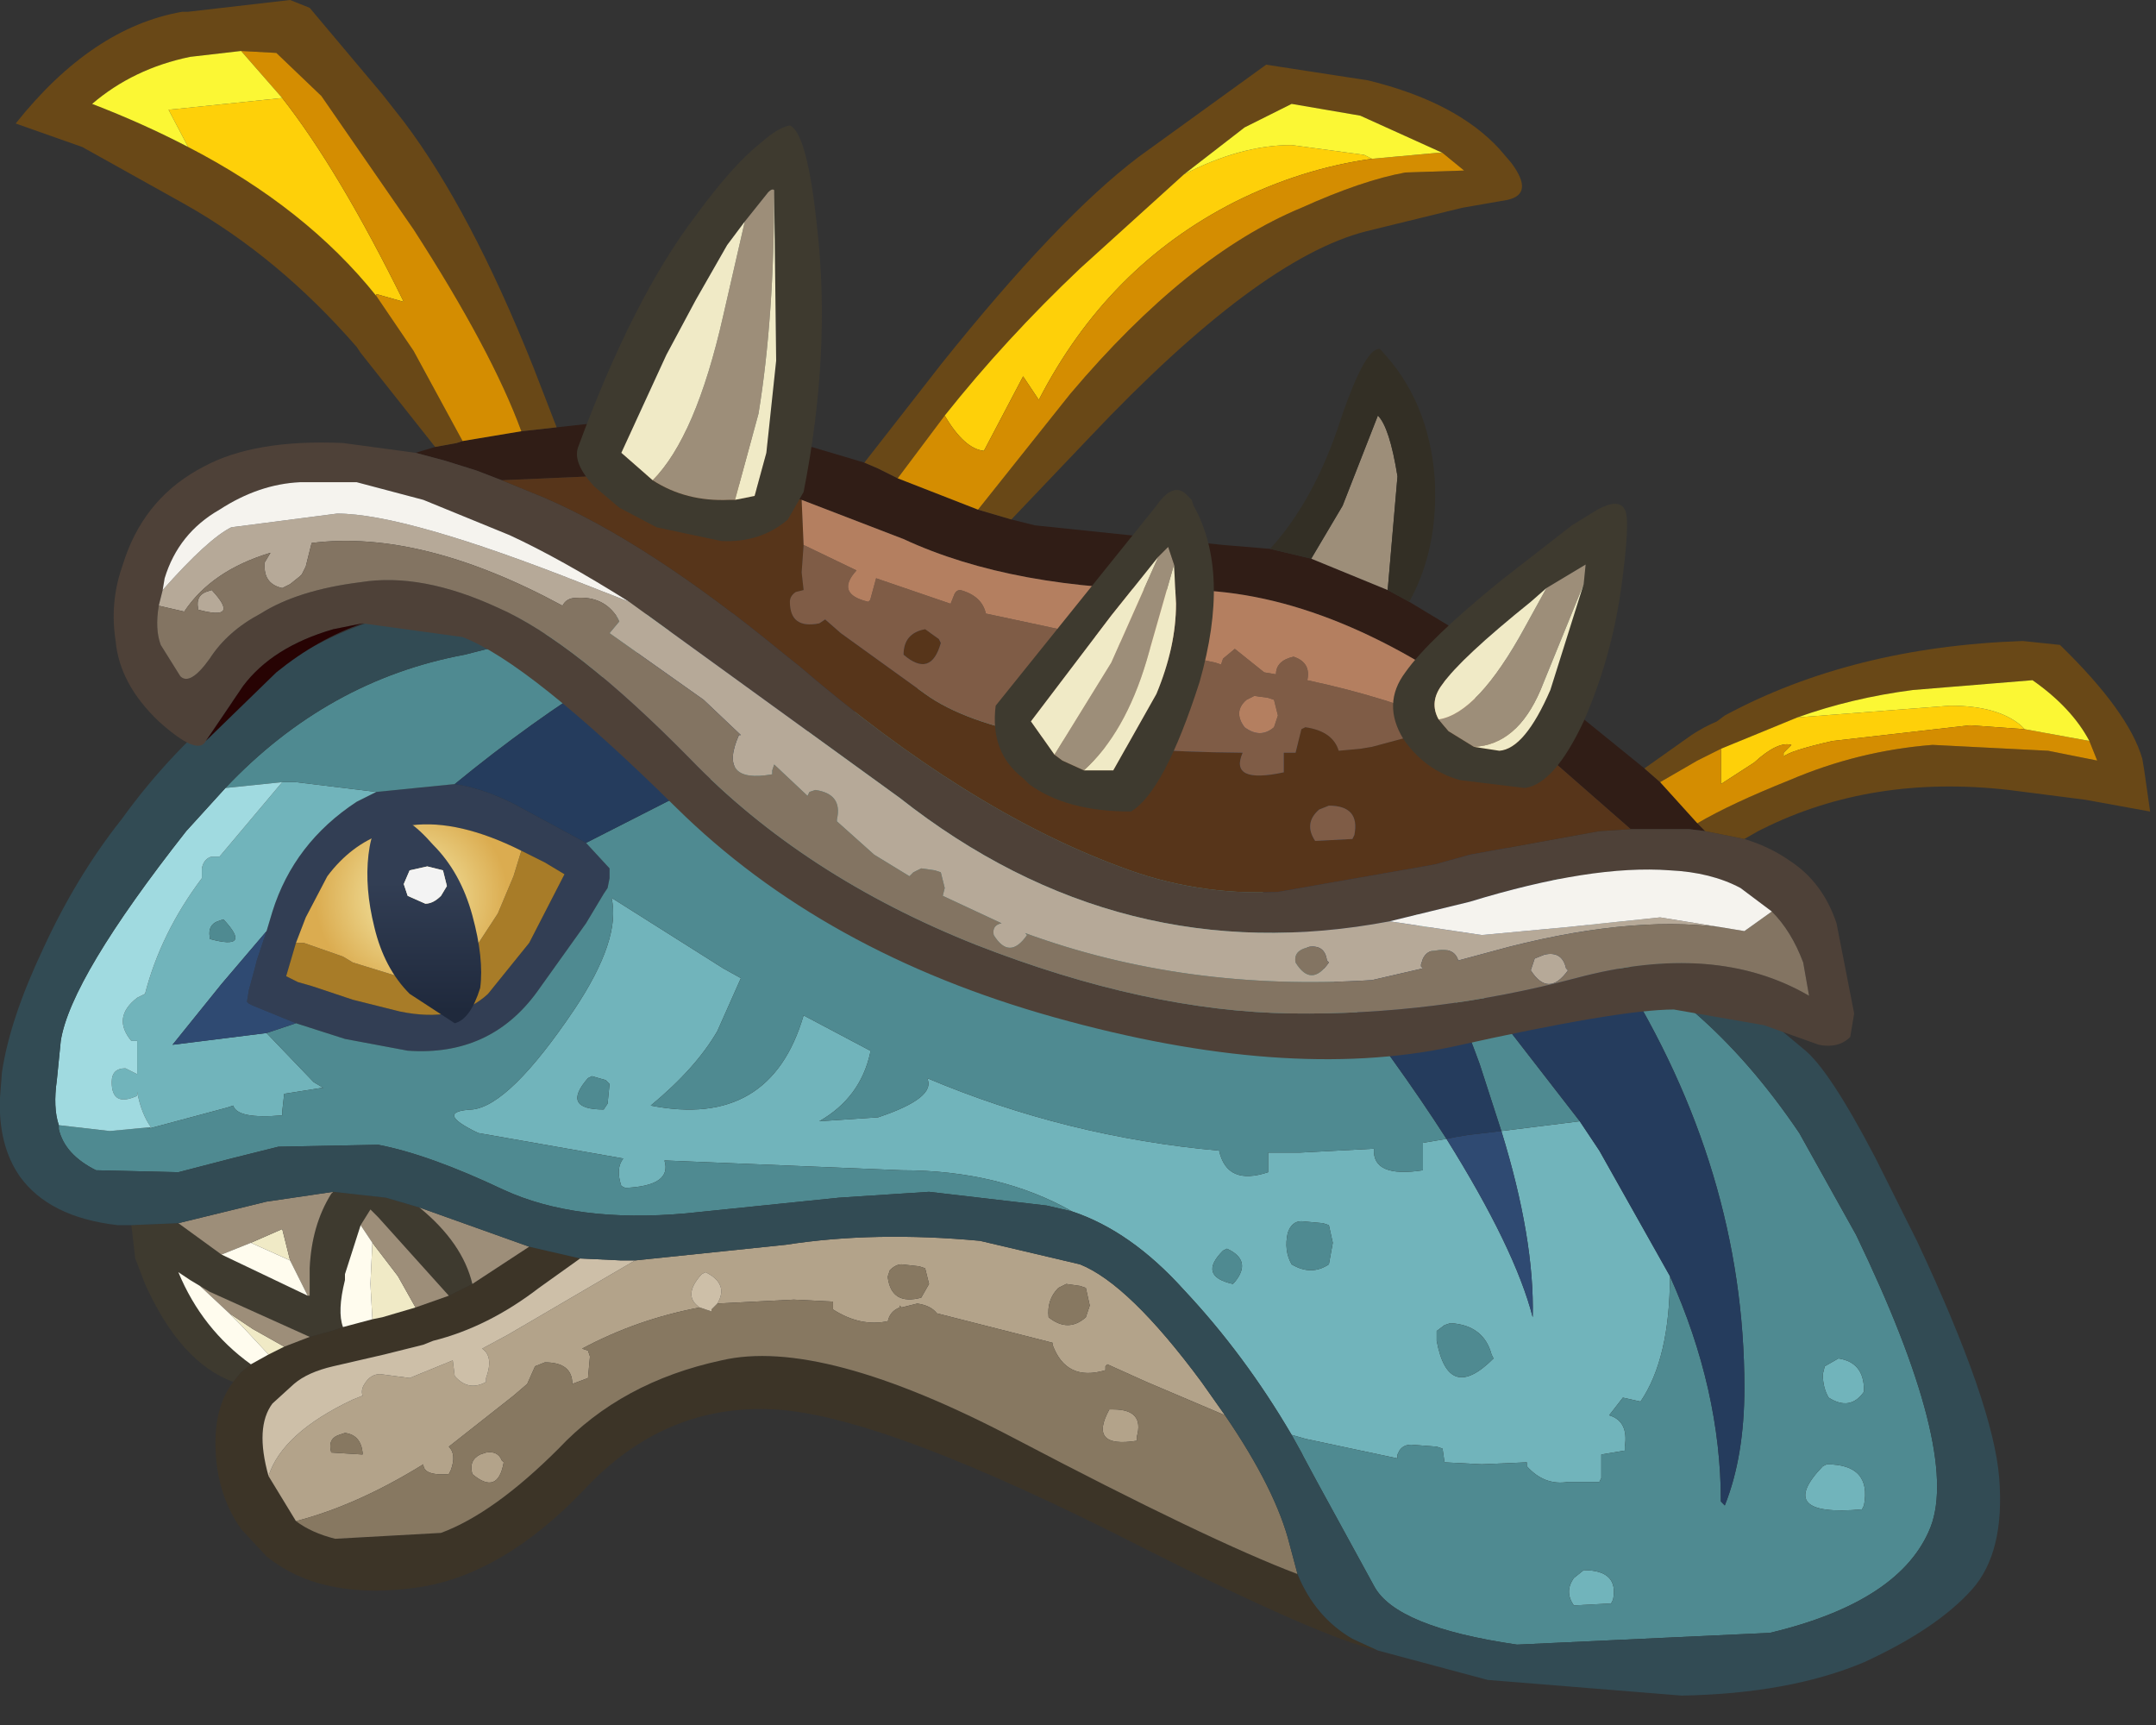 <?xml version="1.0" encoding="utf-8"?>
<svg version="1.1" id="Layer_1"
xmlns="http://www.w3.org/2000/svg"
xmlns:xlink="http://www.w3.org/1999/xlink"
xmlns:author="http://www.sothink.com"
width="55px" height="44px"
xml:space="preserve">
<rect width="100%" height="100%" fill="#333333" stroke="none"/>
<g id="1361" transform="matrix(1, 0, 0, 1, 0, 0)">
<path style="fill:#3E3A2F;fill-opacity:1" d="M5.95,35.25Q4.6 34.75 3.7 32.75L3.45 32.1L3.35 31.25L4.55 31.2L5.65 32L7.85 33.05L7.9 33.05L7.9 32.35Q7.95 31.25 8.45 30.45L8.5 30.4L9.85 30.55L10.7 30.8Q11.8 31.7 12.05 32.75L11.45 33.05L9.65 31.05L9.45 30.85L9.2 31.25L8.8 32.5L8.8 32.65Q8.6 33.45 8.75 33.85L8.45 33.95L7.9 34.1L5.35 32.95L5.1 32.8L4.85 32.65L4.55 32.45Q5.15 33.9 6.4 34.8L6.15 35L5.95 35.25" />
<path style="fill:#3C3427;fill-opacity:1" d="M7.55,38.8Q7.95 39.1 8.55 39.25L11.25 39.1Q12.6 38.6 14.25 36.95Q15.85 35.25 18.4 34.7Q20.95 34.1 25.9 36.7Q30.85 39.3 33.1 40.15Q33.55 41.25 34.5 41.8L35.15 42.1Q33.65 41.75 29.2 39.5Q22.55 36.1 19.75 35.95Q16.95 35.8 14.9 38Q12.8 40.2 10.6 40.5Q8.35 40.8 7 39.85L6.8 39.7L6.15 39Q5.55 38.15 5.5 37Q5.45 35.9 5.95 35.25L6.15 35L6.4 34.8L6.85 34.55L7.25 34.35L7.9 34.1L8.45 33.95L8.75 33.85L9.5 33.65L9.75 33.6L10.6 33.35L11.45 33.05L12.05 32.75L13.5 31.8L14.8 32.1L13.75 32.85Q12.45 33.85 11.05 34.2L10.8 34.3L9.8 34.55L8.5 34.85Q7.85 35 7.5 35.3L6.95 35.8Q6.5 36.4 6.85 37.65L7.55 38.8" />
<path style="fill:#B3A38A;fill-opacity:1" d="M6.85,37.65Q7.2 36.55 9 35.7L9.25 35.6Q9.2 35.45 9.3 35.3Q9.45 35.05 9.7 35.05L10.45 35.15L11.55 34.7L11.6 35.1Q11.95 35.5 12.4 35.25L12.4 35.15Q12.6 34.6 12.3 34.4L12.95 34.05L16.2 32.15L20.05 31.75Q22.3 31.4 25 31.65L27.55 32.25Q28.8 32.75 30.65 35.25L31.25 36.1L29.25 35.25L28.25 34.8L28.2 34.85L28.2 34.95Q27.2 35.25 26.85 34.3L26.85 34.25L24.1 33.55L23.9 33.5Q23.75 33.3 23.4 33.25L23 33.35L22.95 33.3L22.95 33.35Q22.7 33.45 22.65 33.7Q21.95 33.85 21.25 33.4L21.25 33.2L20.25 33.15L18.3 33.25Q18.6 32.75 18 32.45L17.9 32.5Q17.4 33.05 17.85 33.35Q16.25 33.65 14.85 34.4L15 34.45L15.05 34.6L15 35.15L14.6 35.3Q14.6 34.75 13.9 34.75L13.65 34.85L13.45 35.3L13.1 35.6L11.45 36.9Q11.65 37.1 11.5 37.5L11.45 37.6Q10.8 37.65 10.8 37.35Q9.1 38.4 7.55 38.8L6.85 37.65M12.4,37.05Q12.7 37 12.8 37.25L12.85 37.3Q12.7 38.15 12.05 37.6Q11.95 37.25 12.25 37.1L12.4 37.05M8.65,36.6Q8.35 36.7 8.45 37.05L9.25 37.1L9.25 37.05Q9.2 36.6 8.8 36.55L8.65 36.6M23,32.25Q22.85 32.25 22.7 32.4L22.65 32.55L22.65 32.6Q22.75 33.3 23.5 33.1L23.7 32.75L23.6 32.35L23.45 32.3L23 32.25M27.2,32.75L27 32.85Q26.7 33.15 26.75 33.6Q27.25 34 27.7 33.6L27.8 33.3L27.7 32.85L27.55 32.8L27.2 32.75M29,36.65L29 36.75Q27.75 36.95 28.3 35.95L28.4 35.95Q29.2 35.95 29 36.65" />
<path style="fill:#F0EAC6;fill-opacity:1" d="M9.75,33.6L9.5 33.65L9.45 32.75L9.5 31.7L10.15 32.55L10.6 33.35L9.75 33.6M7.2,31.35L7.4 32.15L6.4 31.7L7.2 31.35M6.85,34.55L6.15 33.8L5.85 33.5L6.45 33.9L7.25 34.35L6.85 34.55" />
<path style="fill:#323E54;fill-opacity:1" d="M13.1,20.5L14.95 21.5L15.55 22.15L15.55 22.4L15.5 22.65L15.4 22.8L14.95 23.55L13.7 25.3Q12.5 26.95 10.4 26.8L8.8 26.5L7.55 26.1L6.45 25.65L6.35 25.6L6.3 25.55L6.35 25.25L6.5 24.7L6.55 24.5L6.8 23.75L6.95 23.25Q7.5 21.5 9.1 20.45L9.6 20.2L11.6 20Q12.3 20.1 13.1 20.5M7.3,24.9L7.6 25.05L7.95 25.15L9 25.5L10.2 25.8Q11.65 26.1 12.45 25.35L13.5 24.05L14.4 22.3L13.9 22L13.3 21.7Q11.7 20.9 10.5 21.05L10.3 21.1Q10 21.1 9.8 21.25Q8.95 21.55 8.35 22.35L7.8 23.4L7.55 24.05L7.3 24.9" />
<path style="fill:#A87C28;fill-opacity:1" d="M7.55,24.05L7.75 24.05L8.75 24.4L9 24.55L10.3 24.95L10.75 24.95L11.8 24.65L11.85 24.6L12.7 23.3L13.1 22.35L13.3 21.7L13.9 22L14.4 22.3L13.5 24.05L12.45 25.35Q11.65 26.1 10.2 25.8L9 25.5L7.95 25.15L7.6 25.05L7.3 24.9L7.55 24.05" />
<path style="fill:#877861;fill-opacity:1" d="M31.25,36.1Q32.55 38 32.9 39.4L33.1 40.15Q30.85 39.3 25.9 36.7Q20.95 34.1 18.4 34.7Q15.85 35.25 14.25 36.95Q12.6 38.6 11.25 39.1L8.55 39.25Q7.95 39.1 7.55 38.8Q9.1 38.4 10.8 37.35Q10.8 37.65 11.45 37.6L11.5 37.5Q11.65 37.1 11.45 36.9L13.1 35.6L13.45 35.3L13.65 34.85L13.9 34.75Q14.6 34.75 14.6 35.3L15 35.15L15.05 34.6L15 34.45L14.85 34.4Q16.25 33.65 17.85 33.35L18.15 33.45L18.15 33.4L18.3 33.25L20.25 33.15L21.25 33.2L21.25 33.4Q21.95 33.85 22.65 33.7Q22.7 33.45 22.95 33.35L22.95 33.3L23 33.35L23.4 33.25Q23.75 33.3 23.9 33.5L24.1 33.55L26.85 34.25L26.85 34.3Q27.2 35.25 28.2 34.95L28.2 34.85L28.25 34.8L29.25 35.25L31.25 36.1M12.25,37.1Q11.95 37.25 12.05 37.6Q12.7 38.15 12.85 37.3L12.8 37.25Q12.7 37 12.4 37.05L12.25 37.1M8.8,36.55Q9.2 36.6 9.25 37.05L9.25 37.1L8.45 37.05Q8.35 36.7 8.65 36.6L8.8 36.55M23.45,32.3L23.6 32.35L23.7 32.75L23.5 33.1Q22.75 33.3 22.65 32.6L22.65 32.55L22.7 32.4Q22.85 32.25 23 32.25L23.45 32.3M27.55,32.8L27.7 32.85L27.8 33.3L27.7 33.6Q27.25 34 26.75 33.6Q26.7 33.15 27 32.85L27.2 32.75L27.55 32.8M28.4,35.95L28.3 35.95Q27.75 36.95 29 36.75L29 36.65Q29.2 35.95 28.4 35.95" />
<path style="fill:#CDBFA8;fill-opacity:1" d="M12.95,34.05L12.3 34.4Q12.6 34.6 12.4 35.15L12.4 35.25Q11.95 35.5 11.6 35.1L11.55 34.7L10.45 35.15L9.7 35.05Q9.45 35.05 9.3 35.3Q9.2 35.45 9.25 35.6L9 35.7Q7.2 36.55 6.85 37.65Q6.5 36.4 6.95 35.8L7.5 35.3Q7.85 35 8.5 34.85L9.8 34.55L10.8 34.3L11.05 34.2Q12.45 33.85 13.75 32.85L14.8 32.1L15.85 32.15L16.2 32.15L12.95 34.05M18.15,33.4L18.15 33.45L17.85 33.35Q17.4 33.05 17.9 32.5L18 32.45Q18.6 32.75 18.3 33.25L18.15 33.4" />
<path style="fill:#9D8E79;fill-opacity:1" d="M6.4,31.7L5.65 32L4.55 31.2L6.8 30.65L8.5 30.4L8.45 30.45Q7.95 31.25 7.9 32.35L7.9 33.05L7.85 33.05L7.8 32.95L7.4 32.15L7.2 31.35L6.4 31.7M12.05,32.75Q11.8 31.7 10.7 30.8L11.4 31.05L13.5 31.8L12.05 32.75M9.2,31.25L9.45 30.85L9.65 31.05L11.45 33.05L10.6 33.35L10.15 32.55L9.5 31.7L9.2 31.25M7.25,34.35L6.45 33.9L5.85 33.5L5.1 32.8L5.35 32.95L7.9 34.1L7.25 34.35" />
<path style="fill:#FFFCEE;fill-opacity:1" d="M8.75,33.85Q8.6 33.45 8.8 32.65L8.8 32.5L9.2 31.25L9.5 31.7L9.45 32.75L9.5 33.65L8.75 33.85M6.4,31.7L7.4 32.15L7.8 32.95L7.85 33.05L5.65 32L6.4 31.7M6.4,34.8Q5.15 33.9 4.55 32.45L4.85 32.65L5.1 32.8L5.85 33.5L6.15 33.8L6.85 34.55L6.4 34.8" />
<radialGradient
id="RadialGradID_1578" gradientUnits="userSpaceOnUse" gradientTransform="matrix(0.003, 1.52588e-005, -1.52588e-005, 0.003, 10.5, 22.9)" spreadMethod ="pad" cx="0" cy="0" r="819.2" fx="0" fy="0" >
<stop  offset="0"  style="stop-color:#F7EFB1;stop-opacity:1" />
<stop  offset="1"  style="stop-color:#DBAC50;stop-opacity:1" />
</radialGradient>
<path style="fill:url(#RadialGradID_1578) " d="M13.1,22.35L12.7 23.3L11.85 24.6L11.8 24.65L10.75 24.95L10.3 24.95L9 24.55L8.75 24.4L7.75 24.05L7.55 24.05L7.8 23.4L8.35 22.35Q8.95 21.55 9.8 21.25Q10 21.1 10.3 21.1L10.5 21.05Q11.7 20.9 13.3 21.7L13.1 22.35" />
<path style="fill:#71B4BB;fill-opacity:1" d="M23,29.85L16.95 29.6Q17.15 30.25 15.95 30.3L15.85 30.25Q15.7 29.8 15.9 29.55L12.2 28.9Q11.05 28.35 12.05 28.3Q13 28.2 14.65 25.75Q15.85 23.95 15.6 22.9L18.45 24.7L18.9 24.95L18.3 26.3Q17.75 27.25 16.6 28.2Q19.65 28.8 20.5 25.9L22.2 26.8L22.2 26.85Q21.95 28 20.9 28.6L22.4 28.5Q23.9 28 23.65 27.5Q27.2 29 31.1 29.35Q31.3 30.25 32.35 29.9L32.35 29.8L32.35 29.4L33.15 29.4L35.05 29.3Q35 30.05 36.3 29.85L36.3 29.75L36.3 29.15L36.9 29.05Q38.65 31.85 39.1 33.6Q39.15 31.6 38.3 28.85L39.5 28.7L40.3 28.6L40.8 29.35L42.6 32.55Q42.6 34.65 41.85 35.75L41.4 35.65L41.05 36.1Q41.55 36.25 41.45 36.9L41.45 37L40.85 37.1L40.85 37.7L40.8 37.8L40 37.8Q39.4 37.9 38.95 37.4L38.95 37.3L37.8 37.35L36.85 37.3L36.8 36.95L36.65 36.9L36 36.85Q35.8 36.85 35.7 37L35.65 37.1L35.65 37.2L33.3 36.7L32.95 36.6Q31.75 34.55 30.2 32.9Q28.85 31.4 27.35 30.9Q25.5 29.85 23 29.85M47.55,35.45L47.55 35.5Q47.2 36 46.65 35.65Q46.5 35.4 46.5 35.05L46.55 34.85L46.9 34.65Q47.55 34.75 47.55 35.45M46.5,37.4L46.6 37.35Q47.75 37.35 47.55 38.4L47.5 38.5Q45.25 38.7 46.5 37.4M41.1,40.9L40.15 40.95Q39.9 40.6 40.15 40.25L40.4 40.05Q41.3 40.05 41.15 40.8L41.1 40.9M6.8,26.35L8 27.6L8.25 27.75L8.2 27.75L7.25 27.9L7.2 28.35L7.2 28.45Q6.05 28.55 5.95 28.2L5.8 28.25L3.75 28.8L3.85 28.75Q3.6 28.4 3.5 27.85L3.5 27.95Q2.85 28.25 2.85 27.6Q2.85 27.25 3.2 27.25L3.5 27.4L3.5 26.55L3.35 26.55Q2.85 25.95 3.5 25.45L3.7 25.35Q4.1 23.8 5.15 22.4L5.15 22.15Q5.2 21.9 5.4 21.85L5.5 21.85L5.6 21.85L7.2 19.95L7.55 19.95L9.6 20.2L9.1 20.45Q7.5 21.5 6.95 23.25L6.8 23.75L5.65 25.1L4.4 26.65L6.8 26.35M5.35,23.9L5.35 23.95Q6.45 24.25 5.7 23.45L5.55 23.5Q5.3 23.6 5.35 23.9M15.45,27.55L15.1 27.45L15 27.5Q14.3 28.3 15.4 28.3L15.5 28.15L15.55 27.65L15.45 27.55M33.2,31.15Q32.95 31.15 32.85 31.45Q32.75 31.9 32.95 32.25Q33.45 32.55 33.9 32.25L34 31.7L33.9 31.25L33.75 31.2L33.2 31.15M31.3,31.85L31.2 31.9Q30.55 32.55 31.45 32.75L31.5 32.7Q31.95 32.15 31.3 31.85M36.85,33.8L36.65 33.95L36.65 34.2Q36.95 35.8 38.1 34.65L38.05 34.55Q37.85 33.8 37 33.75L36.85 33.8" />
<path style="fill:#4F8A91;fill-opacity:1" d="M39.4,22.2L39.95 22.5L41.4 23.4L40.6 23.6L40.55 23.65L39.4 22.2M40.9,24.15L43.2 25.8Q44.65 27.05 45.9 28.9L47.35 31.5Q50 37 49.25 38.95Q48.5 40.85 45.15 41.65L38.7 41.95Q35.6 41.5 35.05 40.45L33.6 37.8L33.25 37.15L33.2 37.05L32.95 36.6L33.3 36.7L35.65 37.2L35.65 37.1L35.7 37Q35.8 36.85 36 36.85L36.65 36.9L36.8 36.95L36.85 37.3L37.8 37.35L38.95 37.3L38.95 37.4Q39.4 37.9 40 37.8L40.8 37.8L40.85 37.7L40.85 37.1L41.45 37L41.45 36.9Q41.55 36.25 41.05 36.1L41.4 35.65L41.85 35.75Q42.6 34.65 42.6 32.55Q43.9 35.45 43.9 38.3L44 38.4Q44.5 37.15 44.5 35.4Q44.5 29.85 41.3 24.75L40.9 24.15M27.2,16.9L29.25 19.25Q34.4 25.15 36.9 29.05L36.3 29.15L36.3 29.75L36.3 29.85Q35 30.05 35.05 29.3L33.15 29.4L32.35 29.4L32.35 29.8L32.35 29.9Q31.3 30.25 31.1 29.35Q27.2 29 23.65 27.5Q23.9 28 22.4 28.5L20.9 28.6Q21.95 28 22.2 26.85L22.2 26.8L20.5 25.9Q19.65 28.8 16.6 28.2Q17.75 27.25 18.3 26.3L18.9 24.95L18.45 24.7L15.6 22.9Q15.85 23.95 14.65 25.75Q13 28.2 12.05 28.3Q11.05 28.35 12.2 28.9L15.9 29.55Q15.7 29.8 15.85 30.25L15.95 30.3Q17.15 30.25 16.95 29.6L23 29.85Q25.5 29.85 27.35 30.9L26.7 30.75L23.7 30.4L21.4 30.55L17.5 30.95Q14.7 31.2 12.85 30.35Q10.95 29.45 9.65 29.2L7.1 29.25L5.9 29.55L4.55 29.9L2.45 29.85Q1.65 29.45 1.5 28.8L1.5 28.7L2.8 28.85L3.85 28.75L3.75 28.8L5.8 28.25L5.95 28.2Q6.05 28.55 7.2 28.45L7.2 28.35L7.25 27.9L8.2 27.75L8.25 27.75L8 27.6L6.8 26.35L7.55 26.1L8.8 26.5L10.4 26.8Q12.5 26.95 13.7 25.3L14.95 23.55L15.4 22.8L15.5 22.65L15.55 22.4L15.55 22.15L14.95 21.5L17.7 20.1Q21.05 18.2 25.9 16.75L26.25 16.65L27.2 16.9M5.75,20.1Q8.35 17.35 11.85 16.7L14.6 16L14 15.8L17.8 15.6L17.55 15.75L15.5 17.2Q13.55 18.4 11.6 20L9.6 20.2L7.55 19.95L7.2 19.95L5.75 20.1M40.3,28.6L39.5 28.7L38.3 28.85L37.75 27.15Q36.9 24.8 35.65 22.6L40.3 28.6M46.9,34.65L46.55 34.85L46.5 35.05Q46.5 35.4 46.65 35.65Q47.2 36 47.55 35.5L47.55 35.45Q47.55 34.75 46.9 34.65M47.5,38.5L47.55 38.4Q47.75 37.35 46.6 37.35L46.5 37.4Q45.25 38.7 47.5 38.5M41.15,40.8Q41.3 40.05 40.4 40.05L40.15 40.25Q39.9 40.6 40.15 40.95L41.1 40.9L41.15 40.8M5.55,23.5L5.7 23.45Q6.45 24.25 5.35 23.95L5.35 23.9Q5.3 23.6 5.55 23.5M15.55,27.65L15.5 28.15L15.4 28.3Q14.3 28.3 15 27.5L15.1 27.45L15.45 27.55L15.55 27.65M33.75,31.2L33.9 31.25L34 31.7L33.9 32.25Q33.45 32.55 32.95 32.25Q32.75 31.9 32.85 31.45Q32.95 31.15 33.2 31.15L33.75 31.2M31.5,32.7L31.45 32.75Q30.55 32.55 31.2 31.9L31.3 31.85Q31.95 32.15 31.5 32.7M37,33.75Q37.85 33.8 38.05 34.55L38.1 34.65Q36.95 35.8 36.65 34.2L36.65 33.95L36.85 33.8L37 33.75" />
<path style="fill:#A0DAE0;fill-opacity:1" d="M5.6,21.85L5.5 21.85L5.4 21.85Q5.2 21.9 5.15 22.15L5.15 22.4Q4.1 23.8 3.7 25.35L3.5 25.45Q2.85 25.95 3.35 26.55L3.5 26.55L3.5 27.4L3.2 27.25Q2.85 27.25 2.85 27.6Q2.85 28.25 3.5 27.95L3.5 27.85Q3.6 28.4 3.85 28.75L2.8 28.85L1.5 28.7Q1.35 28.25 1.45 27.55L1.5 27.05L1.55 26.55Q1.8 24.95 4.75 21.2L5.75 20.1L7.2 19.95L5.6 21.85" />
<path style="fill:#324B54;fill-opacity:1" d="M34.5,41.8Q33.55 41.25 33.1 40.15L32.9 39.4Q32.55 38 31.25 36.1L30.65 35.25Q28.8 32.75 27.55 32.25L25 31.65Q22.3 31.4 20.05 31.75L16.2 32.15L15.85 32.15L14.8 32.1L13.5 31.8L11.4 31.05L10.7 30.8L9.85 30.55L8.5 30.4L6.8 30.65L4.55 31.2L3.35 31.25L3 31.25Q1.25 31.05 0.5 30Q-0.05 29.2 0 28L0.05 27.35Q0.25 26 1.1 24.2Q1.95 22.35 3.1 20.9Q4.4 19.1 6.05 17.8Q9.1 15.35 11.85 15.55L14 15.8L14.6 16L11.85 16.7Q8.35 17.35 5.75 20.1L4.75 21.2Q1.8 24.95 1.55 26.55L1.5 27.05L1.45 27.55Q1.35 28.25 1.5 28.7L1.5 28.8Q1.65 29.45 2.45 29.85L4.55 29.9L5.9 29.55L7.1 29.25L9.65 29.2Q10.95 29.45 12.85 30.35Q14.7 31.2 17.5 30.95L21.4 30.55L23.7 30.4L26.7 30.75L27.35 30.9Q28.85 31.4 30.2 32.9Q31.75 34.55 32.95 36.6L33.2 37.05L33.25 37.15L33.6 37.8L35.05 40.45Q35.6 41.5 38.7 41.95L45.15 41.65Q48.5 40.85 49.25 38.95Q50 37 47.35 31.5L45.9 28.9Q44.65 27.05 43.2 25.8L40.9 24.15L40.75 24.05L40.45 23.9L40.45 23.85L40.55 23.65L40.6 23.6L41.4 23.4L41.7 23.35L41.9 23.55L42.8 24.25L43.05 24.45Q44.25 25.75 44.1 25.4Q43.85 25 44.5 25.5L46 26.75Q46.65 27.25 47.85 29.55L48.9 31.65Q50.85 35.8 51 37.7Q51.15 39.6 50.3 40.55Q49.4 41.55 47.55 42.4Q45.65 43.2 42.9 43.25L37.95 42.85L35.15 42.1L34.5 41.8" />
<path style="fill:#2F4A72;fill-opacity:1" d="M38.3,28.85Q39.15 31.6 39.1 33.6Q38.65 31.85 36.9 29.05L37.15 29L37.45 28.95L38.3 28.85M4.4,26.65L5.65 25.1L6.8 23.75L6.55 24.5L6.5 24.7L6.35 25.25L6.3 25.55L6.35 25.6L6.45 25.65L7.55 26.1L6.8 26.35L4.4 26.65" />
<path style="fill:#253C5D;fill-opacity:1" d="M40.55,23.65L40.45 23.85L40.45 23.9L40.75 24.05L40.9 24.15L41.3 24.75Q44.5 29.85 44.5 35.4Q44.5 37.15 44 38.4L43.9 38.3Q43.9 35.45 42.6 32.55L40.8 29.35L40.3 28.6L35.65 22.6Q36.9 24.8 37.75 27.15L38.3 28.85L37.45 28.95L37.15 29L36.9 29.05Q34.4 25.15 29.25 19.25L27.2 16.9L30.8 18.05L32.25 18.6L33.25 19Q36.3 20.35 39.4 22.2L40.55 23.65M11.6,20Q13.55 18.4 15.5 17.2L17.55 15.75L17.8 15.6L19.1 15.65Q22.65 15.8 26.25 16.65L25.9 16.75Q21.05 18.2 17.7 20.1L14.95 21.5L13.1 20.5Q12.3 20.1 11.6 20" />
<linearGradient
id="LinearGradID_1579" gradientUnits="userSpaceOnUse" gradientTransform="matrix(-0.001, -0.002, 0.001, -0, 11.05, 24.15)" spreadMethod ="pad" x1="-819.2" y1="0" x2="819.2" y2="0" >
<stop  offset="0" style="stop-color:#1F293C;stop-opacity:1" />
<stop  offset="1" style="stop-color:#323E54;stop-opacity:1" />
</linearGradient>
<path style="fill:url(#LinearGradID_1579) " d="M9.9,20.8Q10.35 20.75 11.05 21.55Q11.75 22.25 12.05 23.35Q12.35 24.45 12.25 25.2Q12 26 11.6 26.1L10.45 25.35Q9.8 24.7 9.55 23.65Q9.3 22.65 9.4 21.8Q9.5 20.95 9.9 20.8M10.45,22.2L10.3 22.55L10.4 22.85L10.85 23.05Q11.05 23.05 11.25 22.85L11.4 22.6L11.3 22.2L10.9 22.1L10.45 22.2" />
<path style="fill:#F3F3F3;fill-opacity:1" d="M10.9,22.1L11.3 22.2L11.4 22.6L11.25 22.85Q11.05 23.05 10.85 23.05L10.4 22.85L10.3 22.55L10.45 22.2L10.9 22.1" />
<path style="fill:#301D16;fill-opacity:1" d="M12.8,12.25L12.15 12L11.35 11.75L10.6 11.55L11.1 11.4L11.65 11.3L11.8 11.25L13.3 11L14.2 10.9L15.55 10.75L20.2 11.25L22.05 11.8L22.4 11.95L22.9 12.2L24.95 13L25.8 13.25L26.4 13.4L31.2 13.9L32.4 14L33.45 14.25L35.4 15.05L35.95 15.35L38.6 16.95L39.3 17.45L41.95 19.6L42.35 19.95L43.3 21L43.5 21.2L43.1 21.15L41.6 21.15L39.2 19.05L38.1 18.15Q33.85 15 30.1 15.05Q25.85 15.05 23.05 13.75L20.45 12.75L18.4 12.25L17.35 12.05L12.8 12.25" />
<path style="fill:#4E4138;fill-opacity:1" d="M8.5,16.05Q6.95 16.5 6.2 17.5L5.25 18.9Q5.05 19.3 4.05 18.4Q3.05 17.45 2.95 16.35Q2.8 15.4 3.1 14.5L3.2 14.2Q3.75 12.65 5.2 11.9Q6.5 11.2 8.75 11.3L10.6 11.55L11.35 11.75L12.15 12L12.8 12.25L13.9 12.7Q16.55 13.85 19.9 16.6L20.4 17Q24.65 20.65 28.55 22.1Q30.5 22.85 32.6 22.75L36.6 22.05L37.5 21.8L40.8 21.2L41.6 21.15L43.1 21.15L43.5 21.2L44.5 21.4Q45.15 21.6 45.65 21.95Q46.5 22.5 46.85 23.55L47.3 25.85L47.2 26.45Q46.9 26.75 46.4 26.65L45 26.15L42.7 25.75Q41.3 25.75 37.05 26.7Q32.8 27.6 26.9 25.95Q21 24.3 17.25 20.6Q13.5 16.9 11.8 16.25L9.25 15.9L8.5 16.05M4.05,15.45Q3.95 16.05 4.1 16.45L4.6 17.25Q4.85 17.5 5.35 16.8Q5.8 16.1 6.65 15.65Q7.6 15.05 9.2 14.85Q10.75 14.6 12.7 15.5Q14.65 16.35 17.6 19.35Q20.5 22.35 24.9 24.1Q29.25 25.8 32.95 25.85Q36.6 25.9 40.2 24.95Q43.75 24 46.15 25.4L46 24.55Q45.7 23.75 45.2 23.25L44.4 22.65Q43.65 22.25 42.6 22.2Q40.6 22.05 37.5 23L35.45 23.5Q28.6 24.8 22.95 20.35L16.05 15.35Q14.3 14.25 13 13.65L10.8 12.75L9.1 12.3L7.65 12.3Q6.6 12.35 5.6 13Q4.55 13.6 4.2 14.75L4.15 15.05L4.05 15.45" />
<path style="fill:#270303;fill-opacity:1" d="M9.25,15.9Q8.1 16.3 7.05 17.15L5.25 18.9L6.2 17.5Q6.95 16.5 8.5 16.05L9.25 15.9" />
<path style="fill:#B6A998;fill-opacity:1" d="M4.15,15.05Q5.3 13.75 5.9 13.45L8.6 13.1Q10.35 13.1 14.9 14.9L16.05 15.35L22.95 20.35Q28.6 24.8 35.45 23.5L37.8 23.85L39.95 23.65L42.35 23.4L44.2 23.7Q41.85 23.3 38.5 24.15L37.2 24.5Q37.1 24.15 36.6 24.25Q36.4 24.25 36.3 24.45L36.25 24.6L36.25 24.65L36.3 24.7L35 25Q30.25 25.3 26.15 23.8L26.2 23.85Q25.75 24.5 25.35 23.85Q25.3 23.6 25.55 23.55L24.05 22.85L24.1 22.65L24 22.25L23.85 22.2L23.5 22.15L23.3 22.25L23.2 22.35L22.3 21.8L21.35 20.95L21.35 20.9Q21.5 20.25 20.8 20.15L20.65 20.2L20.6 20.3L19.75 19.5L19.7 19.65L19.7 19.75Q18.3 20 18.85 18.75L18.9 18.75L17.95 17.85L15.55 16.15L15.8 15.85L15.75 15.75Q15.4 15.2 14.7 15.25Q14.45 15.25 14.35 15.45Q10.75 13.5 7.95 13.85L7.8 14.45L7.7 14.65L7.65 14.7L7.4 14.9L7.2 15Q6.75 14.9 6.75 14.45L6.75 14.35L6.9 14.1Q5.4 14.55 4.7 15.6L4.05 15.45L4.15 15.05M33.25,24.2Q33 24.3 33.05 24.55Q33.45 25.2 33.9 24.55L33.85 24.5Q33.8 24.1 33.4 24.15L33.25 24.2M39.95,24.7L40 24.75Q39.5 25.45 39.05 24.75L39.15 24.45L39.4 24.35Q39.85 24.25 39.95 24.7M5.4,15.05Q6.15 15.85 5.05 15.55L5.05 15.5Q5 15.2 5.25 15.1L5.4 15.05" />
<path style="fill:#57351A;fill-opacity:1" d="M17.35,12.05L18.4 12.25L20.45 12.75L20.5 13.9L20.45 14.6L20.5 15.05L20.3 15.1Q20.15 15.2 20.15 15.35Q20.15 16.05 20.9 15.9L21.05 15.8L21.45 16.15L23.6 17.7Q25.6 19.15 31.7 19.2Q31.35 20 32.75 19.7L32.75 19.6L32.75 19.2L33.05 19.2L33.2 18.6L33.3 18.55Q34 18.65 34.15 19.15L34.7 19.1L35 19.05L37.05 18.5L38.1 18.15L39.2 19.05L41.6 21.15L40.8 21.2L37.5 21.8L36.6 22.05L32.6 22.75Q30.5 22.85 28.55 22.1Q24.65 20.65 20.4 17L19.9 16.6Q16.55 13.85 13.9 12.7L12.8 12.25L17.35 12.05M24,16.4Q23.75 17.3 23.05 16.7Q23.05 16.15 23.6 16.05L23.95 16.3L24 16.4M33.55,21.45L34.5 21.4L34.55 21.3Q34.7 20.55 33.9 20.55L33.65 20.65Q33.25 21 33.55 21.45" />
<path style="fill:#837462;fill-opacity:1" d="M46,24.55L46.15 25.4Q43.75 24 40.2 24.95Q36.6 25.9 32.95 25.85Q29.25 25.8 24.9 24.1Q20.5 22.35 17.6 19.35Q14.65 16.35 12.7 15.5Q10.75 14.6 9.2 14.85Q7.6 15.05 6.65 15.65Q5.8 16.1 5.35 16.8Q4.85 17.5 4.6 17.25L4.1 16.45Q3.95 16.05 4.05 15.45L4.7 15.6Q5.4 14.55 6.9 14.1L6.75 14.35L6.75 14.45Q6.75 14.9 7.2 15L7.4 14.9L7.65 14.7L7.7 14.65L7.8 14.45L7.95 13.85Q10.75 13.5 14.35 15.45Q14.45 15.25 14.7 15.25Q15.4 15.2 15.75 15.75L15.8 15.85L15.55 16.15L17.95 17.85L18.9 18.75L18.85 18.75Q18.3 20 19.7 19.75L19.7 19.65L19.75 19.5L20.6 20.3L20.65 20.2L20.8 20.15Q21.5 20.25 21.35 20.9L21.35 20.95L22.3 21.8L23.2 22.35L23.3 22.25L23.5 22.15L23.85 22.2L24 22.25L24.1 22.65L24.05 22.85L25.55 23.55Q25.3 23.6 25.35 23.85Q25.75 24.5 26.2 23.85L26.15 23.8Q30.25 25.3 35 25L36.3 24.7L36.25 24.65L36.25 24.6L36.3 24.45Q36.4 24.25 36.6 24.25Q37.1 24.15 37.2 24.5L38.5 24.15Q41.85 23.3 44.2 23.7L44.5 23.75L45.2 23.25Q45.7 23.75 46 24.55M33.4,24.15Q33.8 24.1 33.85 24.5L33.9 24.55Q33.45 25.2 33.05 24.55Q33 24.3 33.25 24.2L33.4 24.15M39.4,24.35L39.15 24.45L39.05 24.75Q39.5 25.45 40 24.75L39.95 24.7Q39.85 24.25 39.4 24.35M5.25,15.1Q5 15.2 5.05 15.5L5.05 15.55Q6.15 15.85 5.4 15.05L5.25 15.1" />
<path style="fill:#F5F3EE;fill-opacity:1" d="M42.35,23.4L39.95 23.65L37.8 23.85L35.45 23.5L37.5 23Q40.6 22.05 42.6 22.2Q43.65 22.25 44.4 22.65L45.2 23.25L44.5 23.75L44.2 23.7L42.35 23.4M4.15,15.05L4.2 14.75Q4.55 13.6 5.6 13Q6.6 12.35 7.65 12.3L9.1 12.3L10.8 12.75L13 13.65Q14.3 14.25 16.05 15.35L14.9 14.9Q10.35 13.1 8.6 13.1L5.9 13.45Q5.3 13.75 4.15 15.05" />
<path style="fill:#7F5C46;fill-opacity:1" d="M35,19.05L34.7 19.1L34.15 19.15Q34 18.65 33.3 18.55L33.2 18.6L33.05 19.2L32.75 19.2L32.75 19.6L32.75 19.7Q31.35 20 31.7 19.2Q25.6 19.15 23.6 17.7L21.45 16.15L21.05 15.8L20.9 15.9Q20.15 16.05 20.15 15.35Q20.15 15.2 20.3 15.1L20.5 15.05L20.45 14.6L20.5 13.9L21.85 14.55Q21.3 15.15 22.15 15.35L22.2 15.3L22.35 14.75L24.25 15.4L24.35 15.15Q24.4 15.05 24.5 15.05Q25.05 15.2 25.15 15.65L31 16.9L31.15 16.95L31.2 16.8L31.5 16.55L32.25 17.15L32.55 17.2Q32.55 16.85 33 16.75Q33.45 16.9 33.35 17.35Q35.45 17.8 37.05 18.5L35 19.05M23.95,16.3L23.6 16.05Q23.05 16.15 23.05 16.7Q23.75 17.3 24 16.4L23.95 16.3M32.5,17.85L32.35 17.8L32 17.75L31.8 17.85Q31.45 18.15 31.75 18.55Q32.15 18.85 32.5 18.55L32.6 18.25L32.5 17.85M33.65,20.65L33.9 20.55Q34.7 20.55 34.55 21.3L34.5 21.4L33.55 21.45Q33.25 21 33.65 20.65" />
<path style="fill:#B47F60;fill-opacity:1" d="M20.45,12.75L23.05 13.75Q25.85 15.05 30.1 15.05Q33.85 15 38.1 18.15L37.05 18.5Q35.45 17.8 33.35 17.35Q33.45 16.9 33 16.75Q32.55 16.85 32.55 17.2L32.25 17.15L31.5 16.55L31.2 16.8L31.15 16.95L31 16.9L25.15 15.65Q25.05 15.2 24.5 15.05Q24.4 15.05 24.35 15.15L24.25 15.4L22.35 14.75L22.2 15.3L22.15 15.35Q21.3 15.15 21.85 14.55L20.5 13.9L20.45 12.75M32.6,18.25L32.5 18.55Q32.15 18.85 31.75 18.55Q31.45 18.15 31.8 17.85L32 17.75L32.35 17.8L32.5 17.85L32.6 18.25" />
<path style="fill:#9D8E79;fill-opacity:1" d="M33.45,14.25L34.25 12.9L35.15 10.6Q35.45 10.9 35.65 12.15L35.4 15.05L33.45 14.25" />
<path style="fill:#332F25;fill-opacity:1" d="M32.4,14Q33.45 12.85 34.1 11Q34.8 8.85 35.2 8.9Q36.45 10.2 36.6 12.2Q36.7 14 35.95 15.35L35.4 15.05L35.65 12.15Q35.45 10.9 35.15 10.6L34.25 12.9L33.45 14.25L32.4 14" />
<path style="fill:#694817;fill-opacity:1" d="M45.65,19.9Q47.4 19.15 49.3 19L52.25 19.15L53.5 19.4L53.3 18.9Q52.85 18.05 51.85 17.35L48.8 17.6Q47.25 17.8 45.85 18.3L43.9 19.1L43.3 19.4L42.35 19.95L41.95 19.6L43.15 18.75Q43.45 18.55 43.8 18.4L44 18.25Q47.25 16.5 51.6 16.35L52.55 16.45Q54.3 18.15 54.65 19.35L54.7 19.65L54.85 20.7L53.2 20.4L51.25 20.15Q47.75 19.75 44.95 21.15L44.85 21.2L44.5 21.4L43.5 21.2L43.3 21Q44.15 20.5 45.65 19.9M10.55,5.85L8.2 2.45L7.05 1.35L6.15 1.3L4.85 1.45Q3.4 1.75 2.35 2.65Q3.65 3.15 4.8 3.75Q7.8 5.3 9.6 7.55L10.55 8.95L11.8 11.25L11.65 11.3L11.1 11.4L9.2 9L9.1 8.85Q7.1 6.55 4.7 5.2L2.1 3.75L0.4 3.15Q2.35 0.7 4.65 0.3L4.8 0.3L7.4 0L7.9 0.2L9.75 2.4L10.3 3.1Q12 5.35 13.6 9.35L14.2 10.9L13.3 11Q12.55 8.95 10.55 5.85M24.95,13L27.3 10.05Q30.3 6.5 33.2 5.3Q34.75 4.6 35.85 4.4L37.35 4.35L36.8 3.9L34.7 2.95L32.95 2.65L31.75 3.25L30.2 4.45L27.55 6.85Q25.65 8.65 24.1 10.6L23.05 12L22.9 12.2L22.4 11.95L22.05 11.8L23.65 9.75L24 9.3Q27 5.55 29.05 4L32.3 1.65L34.9 2.05Q37.15 2.6 38.25 3.8L38.55 4.15Q39.15 4.95 38.45 5.1L37.3 5.3L34.85 5.9Q32.1 6.6 27.8 11.15L25.8 13.25L24.95 13" />
<path style="fill:#FED009;fill-opacity:1" d="M50.25,18.5L46.75 18.9Q45.65 19.15 45.5 19.3L45.5 19.2L45.7 19Q45.35 18.9 44.75 19.45L43.9 20L43.9 19.1L45.85 18.3L49.75 18Q50.95 18 51.55 18.5L51.65 18.6L50.25 18.5M27.55,6.85L30.2 4.45Q31.65 3.7 32.95 3.7L34.8 3.95L35 4.05Q33.2 4.3 31.5 5.15Q28.25 6.8 26.5 10.2L26.1 9.6L25.1 11.5Q24.6 11.45 24.1 10.6Q25.65 8.65 27.55 6.85M7.2,2.5Q8.65 4.35 10.3 7.7L9.6 7.5L9.6 7.55Q7.8 5.3 4.8 3.75L4.3 2.8L7.2 2.5" />
<path style="fill:#D48D01;fill-opacity:1" d="M43.3,21L42.35 19.95L43.3 19.4L43.9 19.1L43.9 20L44.75 19.45Q45.35 18.9 45.7 19L45.5 19.2L45.5 19.3Q45.65 19.15 46.75 18.9L50.25 18.5L51.65 18.6L53.3 18.9L53.5 19.4L52.25 19.15L49.3 19Q47.4 19.15 45.65 19.9Q44.15 20.5 43.3 21M37.35,4.35L35.85 4.4Q34.75 4.6 33.2 5.3Q30.3 6.5 27.3 10.05L24.95 13L22.9 12.2L23.05 12L24.1 10.6Q24.6 11.45 25.1 11.5L26.1 9.6L26.5 10.2Q28.25 6.8 31.5 5.15Q33.2 4.3 35 4.05L36.65 3.9L36.8 3.9L37.35 4.35M9.6,7.5L10.3 7.7Q8.65 4.35 7.2 2.5L6.15 1.3L7.05 1.35L8.2 2.45L10.55 5.85Q12.55 8.95 13.3 11L11.8 11.25L10.55 8.95L9.6 7.55L9.6 7.5" />
<path style="fill:#FBF734;fill-opacity:1" d="M48.8,17.6L51.85 17.35Q52.85 18.05 53.3 18.9L51.65 18.6L51.55 18.5Q50.95 18 49.75 18L45.85 18.3Q47.25 17.8 48.8 17.6M34.8,3.95L32.95 3.7Q31.65 3.7 30.2 4.45L31.75 3.25L32.95 2.65L34.7 2.95L36.8 3.9L36.65 3.9L35 4.05L34.8 3.95M4.3,2.8L4.8 3.75Q3.65 3.15 2.35 2.65Q3.4 1.75 4.85 1.45L6.15 1.3L7.2 2.5L4.3 2.8" />
<path style="fill:#3E3A2F;fill-opacity:1" d="M41.35,15.05Q41.1 16.8 40.4 18.4Q39.65 20 38.9 20.1L37.25 19.9Q36.35 19.65 35.8 18.85Q35.25 17.95 35.85 17.15Q36.45 16.3 38.3 14.8L40.1 13.4L40.75 13Q41.3 12.7 41.45 13Q41.6 13.25 41.35 15.05M29.8,13.95L29.55 14.2L28.35 15.7L26.3 18.4L26.9 19.25L27.1 19.4L27.65 19.65L28.4 19.65L29.5 17.7Q30 16.5 30 15.4L29.95 14.4L29.8 13.95M30.3,12.65L30.4 12.75L30.45 12.9Q31.4 14.6 30.6 17.4Q29.7 20.2 28.85 20.7Q27.2 20.7 26.25 20L26.1 19.85Q25.25 19.2 25.4 18L29.5 12.9Q29.95 12.25 30.3 12.65M36.7,18.35L36.95 18.65L37.6 19.05L38.25 19.15Q38.9 19.1 39.55 17.6L40.4 14.9L40.45 14.4L39.45 15L39.05 15.35Q37.25 16.8 36.8 17.45Q36.45 17.9 36.7 18.35M20.5,12.55L20.1 13.25Q19.4 13.85 18.4 13.8L16.75 13.45L15.8 12.95L15.15 12.4Q14.6 11.8 14.75 11.4Q16.15 7.6 17.75 5.5Q18.7 4.2 19.4 3.65Q19.85 3.25 20.15 3.2Q20.6 3.4 20.85 5.85Q21.2 9 20.5 12.55M18.55,6.25L17.75 7.65L17 9.05L15.85 11.55L16.65 12.25Q17.5 12.8 18.6 12.75L18.75 12.75L19.25 12.65L19.55 11.55L19.8 9.2L19.75 4.95L19.75 4.85Q19.7 4.8 19.6 4.9L19 5.65L18.55 6.25" />
<path style="fill:#9D8E79;fill-opacity:1" d="M28.35,16.9L29.55 14.2L29.8 13.95L29.95 14.4L29.25 16.85Q28.7 18.7 27.65 19.65L27.1 19.4L26.9 19.25L28.35 16.9M39.3,17.6Q38.7 19 37.6 19.05L36.95 18.65L36.7 18.35Q37.7 18.2 38.9 16L39.45 15L40.45 14.4L40.4 14.9L39.3 17.6M19.35,10.55L18.75 12.75L18.6 12.75Q17.5 12.8 16.65 12.25Q17.75 11.15 18.45 8.05L19 5.65L19.6 4.9Q19.7 4.8 19.75 4.85Q19.75 8.1 19.35 10.55" />
<path style="fill:#F0EAC6;fill-opacity:1" d="M29.25,16.85L29.95 14.4L30 15.4Q30 16.5 29.5 17.7L28.4 19.65L27.65 19.65Q28.7 18.7 29.25 16.85M26.9,19.25L26.3 18.4L28.35 15.7L29.55 14.2L28.35 16.9L26.9 19.25M36.8,17.45Q37.25 16.8 39.05 15.35L39.45 15L38.9 16Q37.7 18.2 36.7 18.35Q36.45 17.9 36.8 17.45M37.6,19.05Q38.7 19 39.3 17.6L40.4 14.9L39.55 17.6Q38.9 19.1 38.25 19.15L37.6 19.05M19.75,4.85L19.75 4.95L19.8 9.2L19.55 11.55L19.25 12.65L18.75 12.75L19.35 10.55Q19.75 8.1 19.75 4.85M16.65,12.25L15.85 11.55L17 9.05L17.75 7.65L18.55 6.25L19 5.65L18.45 8.05Q17.75 11.15 16.65 12.25" />
</g>
</svg>
